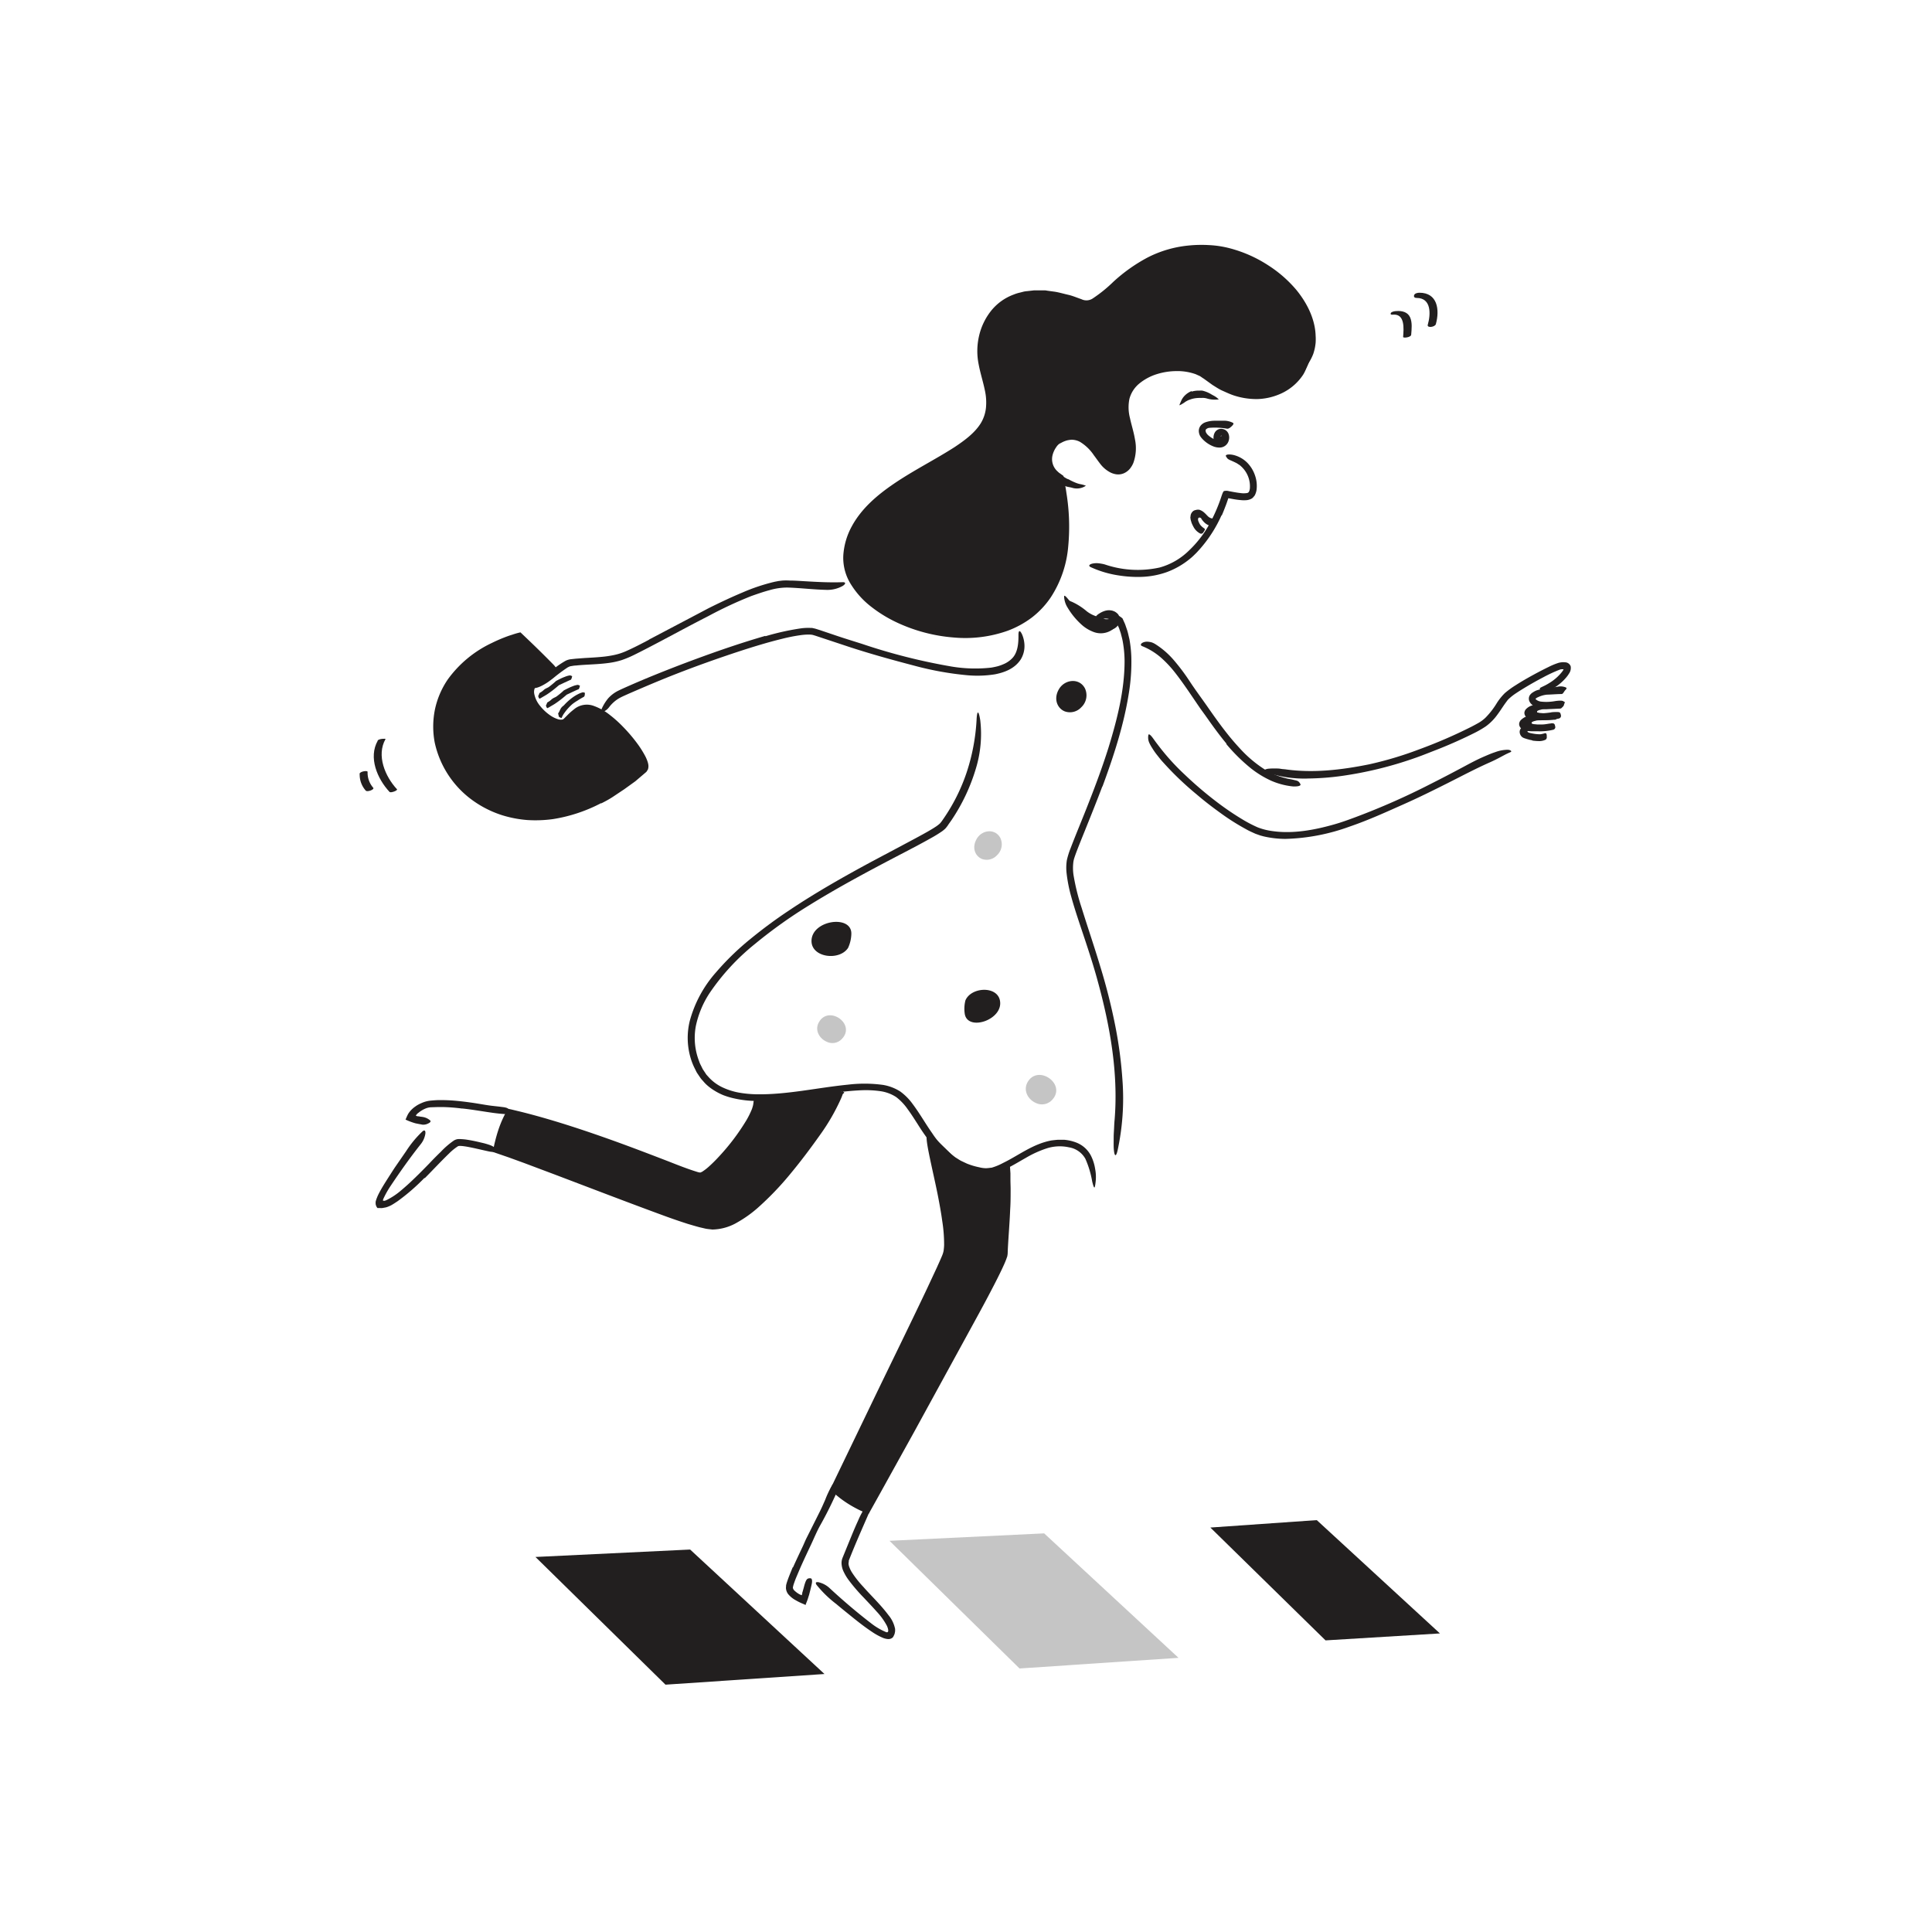 <svg id="Layer_1" data-name="Layer 1" xmlns="http://www.w3.org/2000/svg" width="520" height="520" viewBox="0 0 520 520"><defs><style>.cls-1,.cls-2{fill:#221f1f;}.cls-2{opacity:0.26;}</style></defs><title>Notioly v2</title><g id="_5.Crossroad" data-name="5.Crossroad"><path class="cls-1" d="M328.79,138.65a35.51,35.51,0,0,1-5.81,9.09c-.45.49-.88,1-1.37,1.45a15.59,15.59,0,0,1-1.48,1.33A21.53,21.53,0,0,1,314,154a22.6,22.6,0,0,1-6.84,1.27,32.69,32.69,0,0,1-6.11-.4,27.83,27.83,0,0,1-7.45-2.21c-.73-.34-.44-.74.36-.95a5.27,5.27,0,0,1,1.51-.12,8,8,0,0,1,.92.12,7.85,7.85,0,0,1,1,.22,27.45,27.45,0,0,0,14.72.82,18.07,18.07,0,0,0,7.87-4.54,29.61,29.61,0,0,0,6.11-8.23,43.13,43.13,0,0,0,2.5-5.9l.29-.86.21-.56c.09-.16.18-.32.28-.47a2.5,2.5,0,0,1,1.39,0l1.06.2c.67.12,1.33.24,2,.31a6,6,0,0,0,1.84,0,.72.72,0,0,0,.48-.32l.15-.35.1-.42a7.25,7.25,0,0,0-2.41-6.15,3.06,3.06,0,0,0-.58-.44c-.21-.12-.4-.28-.62-.39-1.63-.83-2.25-.88-2.59-1.47a3.44,3.44,0,0,1-.24-.39c-.08-.21.1-.36.51-.43a4.67,4.67,0,0,1,.8,0,5.8,5.8,0,0,1,1.08.21,7.88,7.88,0,0,1,3.31,1.94,9,9,0,0,1,2.09,3.34,8.56,8.56,0,0,1,.46,4.06,4.69,4.69,0,0,1-.36,1.19,1.61,1.61,0,0,1-.18.34l-.28.33a1.72,1.72,0,0,1-.68.54,3.35,3.35,0,0,1-1.36.34,7.36,7.36,0,0,1-1.05,0,20.78,20.78,0,0,1-2.47-.32l-1.16-.21c-.08,0,0,0-.05,0,.12-.4-.35,1.06-.67,1.9s-.72,1.88-1.13,2.81Z"/><path class="cls-1" d="M327,120.3A8.06,8.06,0,0,1,323.5,118a3.37,3.37,0,0,1-.27-.34,2.55,2.55,0,0,1-.27-.42,2.94,2.94,0,0,1-.27-.89,2.31,2.31,0,0,1,.45-1.77,2.9,2.9,0,0,1,1.3-.92,7.71,7.71,0,0,1,2.53-.42c.72,0,1.43,0,2.14,0a5.35,5.35,0,0,1,2.75.57c.3.21,0,.59-.38.94s-.8.7-1.23.63a18.56,18.56,0,0,0-4.74-.23,1.45,1.45,0,0,0-.93.44c-.12.16-.12.37,0,.76a2.69,2.69,0,0,0,.86,1,6.49,6.49,0,0,0,1.37.87,2.75,2.75,0,0,0,1.66.35.59.59,0,0,0,.35-.25,1.24,1.24,0,0,0,.18-.52.65.65,0,0,0-.08-.43.31.31,0,0,0-.28-.11l-.07.11a.91.91,0,0,0-.08.36c0,.12,0,.27.06.26l-.09,0s0,0-.08,0-.13.12-.1.08,0,0,0,0a.34.34,0,0,0,0-.2s0-.11,0-.16,0,0,0,0,0,0,0,0a.57.57,0,0,1,.11-.11c.37-.32.6-.44,1.07-.2a3.31,3.31,0,0,1,.33.15c.33.2.39.63,0,1.14a2.62,2.62,0,0,1-.55.56l-.19.13-.28.13a1.1,1.1,0,0,1-.32.1,1.85,1.85,0,0,1-.47,0,1.47,1.47,0,0,1-.92-.52,1.83,1.83,0,0,1-.38-.73,2.75,2.75,0,0,1,.4-2.13,2,2,0,0,1,1.41-.81,1.66,1.66,0,0,1,.39,0l.32.06a2,2,0,0,1,.68.31,2.1,2.1,0,0,1,.84,1.17,2.83,2.83,0,0,1,0,1.61,2.54,2.54,0,0,1-2.52,1.89,4.24,4.24,0,0,1-1.23-.18Z"/><path class="cls-1" d="M352.16,97.9c-2.49,6.39-14.07,13.49-27.34,3.06-6-4.72-20-2.25-22.11,5.91-1.32,5,2,9.67,1.68,14.73-.26,4.2-3.09,6.65-6.65,3.42-2.35-2.13-5.92-11.1-13.34-6.49-1.49.93-4.89,6.63.84,10.14,13,61.52-59.71,44.09-57.56,20.5,1.78-19.56,32.55-24.76,37.43-36.21,2.67-6.25-1.44-12-1.55-18.3-.16-9,7.11-21.48,27.79-13.43,5.79,2.25,12.47-16.42,34.89-14.52C340.37,67.9,358.21,82.38,352.16,97.9Z"/><path class="cls-1" d="M253,124.84A151.18,151.18,0,0,0,239.8,133c-4.1,3-7.84,6.61-9.76,11.16-.26.56-.42,1.15-.63,1.73s-.3,1.18-.44,1.78-.2,1.22-.25,1.82c0,.29,0,.58,0,.88l0,.88a13.35,13.35,0,0,0,2.76,6.59c3,3.95,7.43,6.76,12.07,8.76a40.39,40.39,0,0,0,21.74,2.86,26.43,26.43,0,0,0,9.08-3.18,21.48,21.48,0,0,0,7-6.52,25.83,25.83,0,0,0,3.72-8.9,39.8,39.8,0,0,0,.9-9.76,65.28,65.28,0,0,0-1-9.84l-.23-1.22-.12-.61a1.09,1.09,0,0,0-.06-.28l-.29-.2c-.18-.14-.38-.25-.55-.41a8.25,8.25,0,0,1-1-1,6.06,6.06,0,0,1-1.27-2.53,6.35,6.35,0,0,1,0-2.81,8.23,8.23,0,0,1,1-2.55,7.35,7.35,0,0,1,.85-1.12,3.3,3.3,0,0,1,.58-.51,4.79,4.79,0,0,1,.61-.34,7.22,7.22,0,0,1,5.32-.94,9,9,0,0,1,4.48,2.91c1.18,1.28,2.12,2.72,3.1,4a5.28,5.28,0,0,0,3.15,2.17,2.59,2.59,0,0,0,2.66-2,8.79,8.79,0,0,0,.47-4.07,27.3,27.3,0,0,0-.87-4.26,34.27,34.27,0,0,1-1-4.42,10.72,10.72,0,0,1,.3-4.67,10.12,10.12,0,0,1,2.42-4.06,14.61,14.61,0,0,1,3.81-2.64,19.4,19.4,0,0,1,11.51-1.59,12.57,12.57,0,0,1,5.52,2.31l2.26,1.6,2.4,1.36a18.71,18.71,0,0,0,10.57,1.92,16.47,16.47,0,0,0,5.11-1.66,14.08,14.08,0,0,0,4.18-3.37,10.87,10.87,0,0,0,.87-1.14c.25-.32.4-.61.54-.82.27-.44.45-.61.52-.55s0,1.31-1.08,3.08a14.15,14.15,0,0,1-6.62,5.37,16.28,16.28,0,0,1-5.77,1.2,19.53,19.53,0,0,1-6.55-1.07c-1-.36-1.88-.78-2.81-1.19s-1.78-1-2.63-1.52L324,101.92c-.35-.21-.68-.46-1-.67l-1.17-.53a14.61,14.61,0,0,0-5.21-.84,18.09,18.09,0,0,0-5.32.84,14,14,0,0,0-4.63,2.49,8,8,0,0,0-2.68,4.12,11.4,11.4,0,0,0,.14,5.18c.38,1.81,1,3.67,1.34,5.7a11.73,11.73,0,0,1-.43,6.39,6.34,6.34,0,0,1-.92,1.55,4.47,4.47,0,0,1-1.58,1.21,3.87,3.87,0,0,1-2,.31,5.09,5.09,0,0,1-1.79-.57,8.17,8.17,0,0,1-2.57-2.19c-.64-.82-1.18-1.61-1.75-2.36a12,12,0,0,0-3.78-3.64,5,5,0,0,0-2.26-.56,9.62,9.62,0,0,0-1.18.18,7.67,7.67,0,0,0-1.18.44l-.57.3a2.69,2.69,0,0,0-.47.27,3.74,3.74,0,0,0-.73.85,6.4,6.4,0,0,0-1,2.27,4.44,4.44,0,0,0,1.47,4.3,2.8,2.8,0,0,0,.49.41l.81.58c.24.09.23.33.27.54l.11.57.13.72c.19,1,.36,1.94.49,2.92a56.23,56.23,0,0,1,.49,14.28,29.65,29.65,0,0,1-4.69,13.78,23.32,23.32,0,0,1-5.07,5.42,25.6,25.6,0,0,1-6.5,3.57,34.1,34.1,0,0,1-14.48,1.84,44.15,44.15,0,0,1-15.41-4.06,35.85,35.85,0,0,1-6.84-4.19,22.82,22.82,0,0,1-5.46-6,13.32,13.32,0,0,1-2.09-7.92,18.81,18.81,0,0,1,2.3-7.79c2.61-4.8,6.82-8.36,11.16-11.33,5.38-3.68,11.2-6.56,16.55-10,2.62-1.76,5.26-3.68,6.91-6.26a10,10,0,0,0,1.47-4.26,15,15,0,0,0-.27-4.62c-.47-2.34-1.24-4.67-1.7-7.13a17.94,17.94,0,0,1,.09-7.51,16.92,16.92,0,0,1,3.22-6.81,13.94,13.94,0,0,1,6.1-4.42,10.52,10.52,0,0,1,1.81-.56l.92-.24a7.18,7.18,0,0,1,.93-.13l1.87-.21,1.88,0h.94c.31,0,.61.08.92.12l1.85.25c1.22.2,2.41.56,3.61.83s2.34.78,3.51,1.17a3.06,3.06,0,0,0,3-.15,37.65,37.65,0,0,0,5.56-4.48,44.18,44.18,0,0,1,9.26-6.58,30.58,30.58,0,0,1,10.88-3.21,34.63,34.63,0,0,1,5.67-.13,27,27,0,0,1,5.64.87,35.32,35.32,0,0,1,10.36,4.62,33.47,33.47,0,0,1,7.52,6.6c4,4.92,5.07,9.32,5.16,12.24a14.32,14.32,0,0,1,0,2,14.82,14.82,0,0,1-.25,1.59c-.12.47-.22.88-.35,1.26s-.28.7-.42,1a10.72,10.72,0,0,1-.87,1.55c-.18.24-.23.12-.17-.32s.25-1.19.42-2.26a18.06,18.06,0,0,0-1.05-9.58c-2.4-6-7.47-10.69-13.22-13.87a29.87,29.87,0,0,0-19.21-3.62A31.42,31.42,0,0,0,314,69.15a30.06,30.06,0,0,0-4.62,1.93A41.39,41.39,0,0,0,301.13,77c-1.31,1.14-2.58,2.34-4,3.5a15.11,15.11,0,0,1-2.41,1.62,6.2,6.2,0,0,1-1.59.54,4,4,0,0,1-1.88-.09c-.35-.1-.52-.17-.73-.23l-.6-.21-1.22-.42a19,19,0,0,0-2.44-.73c-.83-.19-1.65-.42-2.48-.58l-2.5-.33a19.11,19.11,0,0,0-7.25.71,12.91,12.91,0,0,0-5.82,4,14.84,14.84,0,0,0-3,6.49,16.49,16.49,0,0,0,.18,7.29c.53,2.47,1.4,5,1.76,7.78a13,13,0,0,1-1.47,8.41,21.27,21.27,0,0,1-5.87,5.9c-2.19,1.59-4.47,3-6.74,4.29Z"/><path class="cls-1" d="M285.72,127.93a13.83,13.83,0,0,0,1.42.9c.18.11.4.13.58.24a14.83,14.83,0,0,0,2.17,1,6.48,6.48,0,0,0,1.05.27,10.55,10.55,0,0,1,1.37.4c.15,0,.13,0,0,0s-.36.22-.63.33a4.34,4.34,0,0,1-3,.25c-.58-.19-1.23-.22-1.83-.44a7.93,7.93,0,0,1-1.85-1,8.24,8.24,0,0,1-1-.86,8,8,0,0,1-1.16-1.58,3.56,3.56,0,0,1-.56-1.35,1.77,1.77,0,0,1,0-.32,4.1,4.1,0,0,1,0-.62s0-.05,0-.06a1.34,1.34,0,0,0,.25.34,2.22,2.22,0,0,0,.44.48,3.81,3.81,0,0,0,.5.4,4.29,4.29,0,0,0,.48.36c.17.1.3.23.46.32.45.31.89.59,1.35.87Z"/><path class="cls-1" d="M320.7,105.41a6.43,6.43,0,0,1,2.13-.27,3.94,3.94,0,0,1,.77,0,8.08,8.08,0,0,1,2.44,1c.32.19.65.35.95.53a5,5,0,0,1,1.08.88c.1.1.1.06,0,0s-.39,0-.67,0a7,7,0,0,1-2.6-.31,4.18,4.18,0,0,0-1.45-.13,8.61,8.61,0,0,0-1.6.07,7.26,7.26,0,0,0-1,.21c-.26.08-.51.18-.77.27s-.49.24-.73.36a4.8,4.8,0,0,0-.52.36l-.55.34-.25.15a3.79,3.79,0,0,1-.54.22l0,0a1.07,1.07,0,0,0,.16-.37c.18-.38.34-.82.56-1.23a4.76,4.76,0,0,1,.85-1.1,5.37,5.37,0,0,1,1.79-1.14Z"/><path class="cls-1" d="M296.69,211.67c-1.51,4-3.12,8-4.73,12-.81,2-1.62,4-2.35,5.94-.18.5-.36,1-.51,1.48a6.65,6.65,0,0,0-.25,1.37,13,13,0,0,0,.08,3,58.8,58.8,0,0,0,2.21,8.93c1.62,5.23,3.42,10.46,5,15.75a158.46,158.46,0,0,1,4.06,16.09,114.72,114.72,0,0,1,1.92,14.62,66.26,66.26,0,0,1-1.32,18.79c-.44,1.91-.85,1.53-1-.17-.09-.85-.05-2-.05-3.42,0-.7.06-1.46.1-2.26s.07-1.65.16-2.53c1-12.5-1.22-25.07-4.6-37.35-1-3.69-2.2-7.4-3.44-11.14s-2.55-7.48-3.61-11.3a39.54,39.54,0,0,1-1.29-6.48,13.25,13.25,0,0,1,.07-3.44,20.64,20.64,0,0,1,1-3.22c1.55-4.06,3.23-8,4.8-12.05,1.94-4.93,3.79-9.9,5.38-14.95,2.35-7.63,4.37-15.53,4.36-23.44a30.3,30.3,0,0,0-.46-5.05c-.13-.83-.37-1.62-.57-2.43l-.4-1.17a1.66,1.66,0,0,0-.15-.37l-.13-.28-.1-.21-.05-.1s0-.1-.07,0l-.31.38-.15.17-.1.09L300,169a6.19,6.19,0,0,1-.92.67,5.43,5.43,0,0,1-4.53.5,10.14,10.14,0,0,1-3.71-2.29,19.48,19.48,0,0,1-3.47-4.3,6.14,6.14,0,0,1-.89-2.3,4,4,0,0,1-.07-.79c.11-.64,1.31,1.07,3.57,3.86a20.24,20.24,0,0,0,2.53,2.54,7.49,7.49,0,0,0,2.92,1.58,3.51,3.51,0,0,0,2.83-.5,6.57,6.57,0,0,0,.63-.48l.23-.22c.1-.09.21-.22.32-.33s.42-.51.64-.73a1.19,1.19,0,0,1,1.1-.43,5,5,0,0,1,.95.68l.45,1a7.74,7.74,0,0,1,.4,1l.4,1.17c.25.78.4,1.59.6,2.38a33.13,33.13,0,0,1,.52,4.85,51.86,51.86,0,0,1-.66,9.65c-1.36,8.68-4.1,17-7.1,25.16Z"/><path class="cls-1" d="M212.46,295.84a62.2,62.2,0,0,1-10.14.45,28.21,28.21,0,0,1-5.14-.75,20.77,20.77,0,0,1-2.51-.78,16.18,16.18,0,0,1-2.38-1.22,13.53,13.53,0,0,1-2.16-1.62,10.65,10.65,0,0,1-.93-1,6.62,6.62,0,0,1-.85-1.05l-.75-1.11c-.23-.39-.4-.79-.61-1.19a17.09,17.09,0,0,1-1-2.45,19.14,19.14,0,0,1-.33-10.37,32.52,32.52,0,0,1,7.08-13.07,71.53,71.53,0,0,1,9.29-9A128.56,128.56,0,0,1,212.44,245c7.13-4.78,14.59-9,22.13-13.07l10.06-5.35c1.67-.89,3.34-1.78,5-2.72.81-.47,1.62-.94,2.37-1.45a9.11,9.11,0,0,0,1-.79,8.48,8.48,0,0,0,.76-1,49.67,49.67,0,0,0,6.42-12.74,54.25,54.25,0,0,0,2.66-14c.13-3,.6-2.6,1,0a31.94,31.94,0,0,1-1.19,13,50.6,50.6,0,0,1-6.44,13.69c-.34.53-.72,1-1.08,1.56a7.37,7.37,0,0,1-.71.9,8.7,8.7,0,0,1-.86.71,36.17,36.17,0,0,1-3.28,2c-2.18,1.23-4.37,2.37-6.56,3.52-8.77,4.57-17.51,9.18-25.93,14.4a129,129,0,0,0-14.66,10.46A60.47,60.47,0,0,0,191,267.27a25.76,25.76,0,0,0-3.72,8.92,17.34,17.34,0,0,0,.88,9.43,6.28,6.28,0,0,0,.47,1.1l.53,1.07.67,1c.11.17.21.34.33.49l.4.44a11.87,11.87,0,0,0,3.72,2.86,17.92,17.92,0,0,0,4.56,1.49,30.55,30.55,0,0,0,4.88.46c8.14.12,16.24-1.77,24.48-2.59a36.94,36.94,0,0,1,9.51.07,12.46,12.46,0,0,1,4.57,1.75,14.88,14.88,0,0,1,3.41,3.45c1.91,2.55,3.43,5.28,5.21,7.79a24.13,24.13,0,0,0,6.28,6.53c.5.3,1,.65,1.49.91l1.57.74a18.71,18.71,0,0,0,3.34,1,7.39,7.39,0,0,0,3.3.11A15.61,15.61,0,0,0,270,313c4.14-2,8.05-5.16,13.07-6.06.56-.06,1.11-.13,1.66-.17l1.67,0a11.87,11.87,0,0,1,3.28.75,7.45,7.45,0,0,1,4,3.64,12,12,0,0,1,1.07,3.4,11.5,11.5,0,0,1,.11,3.78,7.91,7.91,0,0,1-.2,1.15c-.15.4-.39-.19-.71-1.58a25.75,25.75,0,0,0-1.81-6,6.18,6.18,0,0,0-4.44-3.11,11.5,11.5,0,0,0-5.9.26,28.4,28.4,0,0,0-5.73,2.6c-1.89,1.06-3.78,2.25-5.91,3.22-.51.26-1.1.45-1.66.67a11.93,11.93,0,0,1-1.81.43l-1,.12-1,0a4.85,4.85,0,0,1-.92-.13l-.87-.18a22,22,0,0,1-3.43-1,21.42,21.42,0,0,1-3.17-1.69,23.19,23.19,0,0,1-5.24-4.78,58.22,58.22,0,0,1-4-5.65c-.91-1.41-1.78-2.81-2.74-4.1a14.33,14.33,0,0,0-3.15-3.32,10.52,10.52,0,0,0-4.15-1.55,28,28,0,0,0-4.78-.27c-6.54.22-13.15,1.62-19.87,2.38Z"/><path class="cls-1" d="M206,171.25a68.25,68.25,0,0,1,9.6-2.13,14.82,14.82,0,0,1,2.61-.11c.23,0,.45,0,.7.08a6,6,0,0,1,.7.17l1.18.37,4.59,1.55c2.23.75,4.47,1.43,6.7,2.14A159.3,159.3,0,0,0,256,179.38a38.69,38.69,0,0,0,10.78.31c.56-.09,1.11-.21,1.65-.34a10.89,10.89,0,0,0,1.55-.54,7,7,0,0,0,2.6-1.79c1.35-1.54,1.56-3.86,1.54-6.11,0-1.42.45-1.31,1-.09a8.1,8.1,0,0,1,.61,2.67,6.87,6.87,0,0,1-1,4c-1.66,2.54-4.45,3.51-6.93,4a30.23,30.23,0,0,1-7.46.25,84.42,84.42,0,0,1-14.36-2.6c-5.61-1.47-11.42-3.07-17.05-4.9l-9.23-3.06c-.37-.12-.79-.25-1.09-.32a7.07,7.07,0,0,0-1.06-.07,16.77,16.77,0,0,0-2.32.2,45.44,45.44,0,0,0-4.7.94c-3.85.94-7.67,2.11-11.45,3.34-5.73,1.88-11.46,3.92-17,6.08-4.34,1.69-8.55,3.49-12.77,5.32-.92.42-1.85.8-2.66,1.26a9.3,9.3,0,0,0-2.71,2.41,3.89,3.89,0,0,1-1.45,1.18,3.53,3.53,0,0,1-.59.23c-.27,0-.22-.32.06-1a12.36,12.36,0,0,1,1.73-2.79,9,9,0,0,1,2.75-2.07c1-.49,1.94-.9,2.92-1.33,1.94-.86,3.91-1.69,5.9-2.51,4-1.63,8.06-3.21,12.16-4.72,6.11-2.25,12.29-4.37,18.58-6.19Z"/><path class="cls-1" d="M174.73,172.12l12.39-6.52c1.52-.79,3-1.61,4.54-2.37,2.71-1.33,5.44-2.61,8.23-3.78a51.26,51.26,0,0,1,8.67-2.88l1-.19,1-.12a16.22,16.22,0,0,1,2.08,0c1.35,0,2.69.11,4,.18,3.39.2,6.77.38,10.06.26,1-.06,1,.43.12,1a8.39,8.39,0,0,1-4.56,1.06c-3.55-.09-7-.53-10.37-.62a17,17,0,0,0-4.79.71c-1.62.43-3.25,1-4.87,1.57a109.71,109.71,0,0,0-11.52,5.37c-4.18,2.13-8.31,4.36-12.47,6.57-2.56,1.35-5.12,2.71-7.76,4a27.63,27.63,0,0,1-3.1,1.29,20.4,20.4,0,0,1-3.3.75c-2.22.32-4.42.4-6.59.53-.84.05-1.67.11-2.5.2-.41,0-.82.09-1.22.15a2.89,2.89,0,0,0-.48.11l-.48.23a44.39,44.39,0,0,0-3.93,2.93c-.6.45-1.17.91-1.83,1.32-2.42,1.54-3.66,1.53-4.3,1.11a1.57,1.57,0,0,1-.41-.31c-.22-.43.76-.55,2.36-1.49a28.18,28.18,0,0,0,3.55-2.51,24.9,24.9,0,0,1,4-2.83,4.5,4.5,0,0,1,1.48-.42l1.21-.13,2.38-.18c1.58-.09,3.14-.17,4.67-.32a27.82,27.82,0,0,0,3.33-.5,16,16,0,0,0,3.11-1c2.09-.92,4.17-2,6.24-3.1Z"/><path class="cls-1" d="M154,182c-.16.72-.29,1-.49,1-.64.29-1.31.59-2,.92l-.55.26-.28.13-.2.09h0l-.07.05-.14.12-.28.23a27.67,27.67,0,0,1-2.79,2.12c-.3.19-.6.36-.91.54s-.59.36-.9.52c-.06,0-.1.08-.17.07s-.33-.37-.34-.67c0-.07,0-.17,0-.18.22-.11.2-.63.42-.73a5.19,5.19,0,0,0,1.12-.82,2.85,2.85,0,0,1,.46-.31c.22-.12.45-.21.66-.33s.37-.25.74-.54l.61-.5.36-.31.42-.38.64-.34.59-.29a11.13,11.13,0,0,1,1.16-.49,4.82,4.82,0,0,1,1.4-.38A3.2,3.2,0,0,1,154,182Z"/><path class="cls-1" d="M156.09,184.55c-.16.73-.29,1-.49,1-.64.28-1.31.59-2,.92l-.55.26-.28.13a1.42,1.42,0,0,1-.2.08h0l-.06.06-.15.12-.27.23a27.8,27.8,0,0,1-2.8,2.12c-.3.19-.6.36-.91.54s-.58.36-.9.52c-.06,0-.1.08-.17.07s-.33-.37-.34-.67c0-.07,0-.18,0-.19.22-.11.2-.62.42-.72a4.93,4.93,0,0,0,1.12-.83,5.46,5.46,0,0,1,.47-.31c.21-.11.44-.2.65-.32s.37-.26.74-.54l.62-.51.35-.3.42-.39.64-.33.59-.29c.39-.19.79-.36,1.16-.5a5,5,0,0,1,1.4-.37A4.28,4.28,0,0,1,156.09,184.55Z"/><path class="cls-1" d="M157.42,186.46c0,.73-.11,1-.28,1.09-.58.33-1.14.63-1.67,1a12.81,12.81,0,0,0-1.38.93,13,13,0,0,0-2,2.16c-.17.24-.35.47-.5.72s-.26.49-.39.75c0,0,0,.1-.07.12s-.48-.11-.67-.33c-.05,0-.13-.13-.11-.15.1-.2-.22-.61-.08-.81.27-.36.41-.81.65-1.21a2.41,2.41,0,0,1,.33-.44c.16-.17.37-.31.54-.47a15.59,15.59,0,0,1,2.46-2.19,10.58,10.58,0,0,1,1.76-1,5,5,0,0,1,.9-.3C157.08,186.36,157.22,186.41,157.42,186.46Z"/><path class="cls-1" d="M149.44,180.26,139.88,171s-21.53,4.78-22.47,23.42,25,39.31,55.63,12.47c1.87-1.63-9.48-16.37-15.47-16-2.6.17-4.64,3.54-5.74,3.88-3.67,1.12-11.39-6.53-8.47-10.57Z"/><path class="cls-1" d="M161.78,216.17a41.92,41.92,0,0,1-13,4.3,34.57,34.57,0,0,1-6.9.24,30.79,30.79,0,0,1-6.78-1.31,28.26,28.26,0,0,1-8.88-4.73A25.94,25.94,0,0,1,117,199.83a23.16,23.16,0,0,1,.06-8.86,22.66,22.66,0,0,1,3.47-8.11,30.79,30.79,0,0,1,11.9-9.83,41.47,41.47,0,0,1,4.56-1.92l1.19-.39c.4-.12.71-.23,1.43-.41l.47-.11.35.33.62.59.88.84q3.53,3.36,6.94,6.83c2.82,2.9-2.12.64-7.51-4.54l-1.79-1.72c-.11-.1-.08-.08-.08-.08h0l-.85.25a37.84,37.84,0,0,0-4.48,1.7,33.25,33.25,0,0,0-8.08,5.07,22.61,22.61,0,0,0-5.75,7.43,22.05,22.05,0,0,0-1.5,4.48,23.68,23.68,0,0,0-.48,4.74,21.43,21.43,0,0,0,3.48,11,26.2,26.2,0,0,0,3.76,4.58,28.35,28.35,0,0,0,4.74,3.58,26.53,26.53,0,0,0,12.41,3.65,33.09,33.09,0,0,0,12.92-2.09,52.51,52.51,0,0,0,14.17-8.08l2.6-2.14c.22-.15.21-.39.13-.69a6.51,6.51,0,0,0-.43-1.15,18.53,18.53,0,0,0-1.3-2.28,38.82,38.82,0,0,0-3.25-4.22,37.06,37.06,0,0,0-3.79-3.73,15.3,15.3,0,0,0-4.38-2.72,4.3,4.3,0,0,0-2.09-.27,4.35,4.35,0,0,0-1.89.93,17.79,17.79,0,0,0-1.7,1.58c-.28.28-.56.58-.9.87a2.73,2.73,0,0,1-.64.42,2.25,2.25,0,0,1-.77.2,5.32,5.32,0,0,1-2.66-.47,10.75,10.75,0,0,1-2.21-1.29,13.73,13.73,0,0,1-3.44-3.68,6.89,6.89,0,0,1-1.21-4.52,4.13,4.13,0,0,1,.34-1.13,2.53,2.53,0,0,1,.29-.52l.19-.31.29-.19,1.31-.84c.77-.49,1.4-.87,1.93-1.17a7.66,7.66,0,0,1,2.35-.95,5.89,5.89,0,0,1,.81-.12c.63,0-1,1.49-4.14,3.7l-.88.61-.34.24s0,0,0,.06v0l-.05.09a2.72,2.72,0,0,0-.23,1.54,7.28,7.28,0,0,0,1.59,3.38,12.62,12.62,0,0,0,2.95,2.7,7.8,7.8,0,0,0,1.72.84,2.6,2.6,0,0,0,1.44.12,1.88,1.88,0,0,0,.45-.36l.76-.76a16,16,0,0,1,1.81-1.61,5.36,5.36,0,0,1,5.36-.91,14.93,14.93,0,0,1,4.29,2.42,31.92,31.92,0,0,1,3.51,3.15,42.43,42.43,0,0,1,4.21,5,28.08,28.08,0,0,1,1.77,2.86,10.1,10.1,0,0,1,.71,1.69,4.58,4.58,0,0,1,.13.53,2.93,2.93,0,0,1,.05.78,2.41,2.41,0,0,1-.17.75l-.23.31c0,.14-.15.21-.22.31L171,210.28,168,212.44c-1,.66-2,1.34-3,2s-2.08,1.25-3.17,1.79Z"/><path class="cls-1" d="M330.14,200.2c-1.95-2.35-3.73-4.8-5.46-7.27-.63-.9-1.3-1.77-1.92-2.68-2.18-3.18-4.28-6.41-6.65-9.41a30,30,0,0,0-3.44-3.67,17.68,17.68,0,0,0-5.25-3.26c-.57-.24-.43-.69.26-1a2.77,2.77,0,0,1,1.41-.18,5.43,5.43,0,0,1,.9.17,5.11,5.11,0,0,1,.89.42,22,22,0,0,1,5.29,4.64,53.47,53.47,0,0,1,4.07,5.47c1.49,2.27,3.17,4.51,4.74,6.76,1.72,2.47,3.46,4.93,5.33,7.28,1.14,1.45,2.35,2.84,3.6,4.18a32.9,32.9,0,0,0,6.34,5.35,19.35,19.35,0,0,0,5.75,2.44,10.14,10.14,0,0,0,1.33.28c.41.08.76.16,1,.23a5.34,5.34,0,0,1,.71.17,1.37,1.37,0,0,1,.76.59,3,3,0,0,1,.22.37c.15.41-.6.64-2,.59a19.51,19.51,0,0,1-6-1.59,26.61,26.61,0,0,1-5.38-3.32,47.67,47.67,0,0,1-6.62-6.55Z"/><path class="cls-1" d="M399.94,195.48a28,28,0,0,1-3.51,2c-1.16.58-2.33,1.13-3.51,1.67-2.36,1.08-4.74,2.08-7.15,3-1.76.69-3.51,1.39-5.3,2a102.3,102.3,0,0,1-19.37,4.7,71,71,0,0,1-8.85.68A31.1,31.1,0,0,1,341,207.91c-1.12-.42-.78-.82.29-1a16,16,0,0,1,2.09-.07c.42,0,.86,0,1.34.09s1,.09,1.48.17c7.31,1,14.87.13,22.31-1.38a96.67,96.67,0,0,0,13.38-4A132.09,132.09,0,0,0,396,195.62c.7-.36,1.4-.74,2.06-1.12a9.71,9.71,0,0,0,1.78-1.35,21.29,21.29,0,0,0,2.86-3.64,15.25,15.25,0,0,1,2.32-2.95,23.56,23.56,0,0,1,3-2.18c2.06-1.32,4.18-2.49,6.31-3.62.83-.43,1.66-.85,2.5-1.26a17.82,17.82,0,0,1,2.68-1.1,5.31,5.31,0,0,1,.76-.14,4.34,4.34,0,0,1,.95,0,1.63,1.63,0,0,1,1.53,1.08,2.64,2.64,0,0,1-.43,1.93,8.15,8.15,0,0,1-.92,1.24,13,13,0,0,1-1.87,1.76,8.78,8.78,0,0,1-3,1.59,2.09,2.09,0,0,1-1.61-.09,1.53,1.53,0,0,1-.46-.31c-.24-.42.82-.53,2.56-1.64a12.72,12.72,0,0,0,3.41-3c.11-.14.2-.29.3-.43a.71.71,0,0,0,.06-.14.1.1,0,0,0,0-.12c-.06,0-.05,0-.15,0h-.12l-.26,0a2.66,2.66,0,0,0-.44.1,40.1,40.1,0,0,0-4.48,2.08c-1.51.79-3,1.62-4.47,2.5-1.09.65-2.17,1.32-3.17,2a13.68,13.68,0,0,0-1.4,1.11,4.58,4.58,0,0,0-.54.54l-.54.73c-.73,1-1.42,2.13-2.24,3.22a13.87,13.87,0,0,1-2.95,3Z"/><path class="cls-1" d="M413.37,190.3a3.24,3.24,0,0,1-.89-.52,3.3,3.3,0,0,1-.4-.37l-.19-.22-.19-.32a1.77,1.77,0,0,1,0-1.66,2.5,2.5,0,0,1,.83-.83,5.33,5.33,0,0,1,1.1-.58,17,17,0,0,1,3.82-.72c.56-.06,1.11-.15,1.67-.22a3.65,3.65,0,0,1,2.36.18c.41.28-.11.56-.37.94s-.49.83-.82.82c-1.2,0-2.59.13-3.95.17a7,7,0,0,0-2.31.65,2.52,2.52,0,0,0-.74.45.28.28,0,0,0-.13,0s0,0,0,0c.16,0,.09,0,.12,0a.93.93,0,0,0,.28.31,2.67,2.67,0,0,0,1.34.47,12.5,12.5,0,0,0,2.59,0c.69-.06,1.39-.23,2.14-.26a4.13,4.13,0,0,1,.5,0c.63,0,.82.26.8.76,0,.12,0,.23,0,.35a.8.8,0,0,1-.71.67c-1.08.14-2.21.3-3.55.39a8.13,8.13,0,0,1-3.35-.34Z"/><path class="cls-1" d="M411,193.2l-.24-.2a2.66,2.66,0,0,1-.3-.43,1.63,1.63,0,0,1-.17-.75,1.71,1.71,0,0,1,.64-1.15A3.37,3.37,0,0,1,412,190a13.45,13.45,0,0,1,3-.75c.66-.08,1.3-.14,1.95-.19s1.14-.13,1.71-.21a4.45,4.45,0,0,1,2.34,0c.37.17,0,.58-.2,1s-.51.86-.88.87c-1.31.05-2.75.15-4.18.16a4.32,4.32,0,0,0-.76.06l-.44.12a2.37,2.37,0,0,0-.64.23c-.26.12-.25.46-.07.49l.09,0a3.94,3.94,0,0,0,.63.12l.74.06h1.29c.71,0,1.41-.16,2.12-.25l.46-.06c.59,0,.77.09.9.59a3.38,3.38,0,0,1,.08.34.74.74,0,0,1-.6.82,16,16,0,0,1-3.93.41h-1.22c-.47,0-1,0-1.42-.07a3.65,3.65,0,0,1-2-.54Z"/><path class="cls-1" d="M409.55,196.16l-.2-.17a2.79,2.79,0,0,1-.31-.44,1.59,1.59,0,0,1-.16-.77,1.71,1.71,0,0,1,.66-1.15,3.94,3.94,0,0,1,1.1-.71,10.89,10.89,0,0,1,1.46-.46c.53-.12,1-.22,1.48-.28.65-.08,1.29-.14,1.93-.19s1.14-.12,1.71-.2a4.41,4.41,0,0,1,2.33.05c.36.17,0,.57-.2,1s-.51.87-.87.88c-1.31,0-2.74.15-4.17.15a5.83,5.83,0,0,0-.77.06l-.44.12a2.37,2.37,0,0,0-.64.23c-.26.1-.28.45-.1.49l.1.05a3,3,0,0,0,.61.11c.22,0,.44.05.72.06l.59,0h.68c.71,0,1.41-.16,2.11-.25.16,0,.31-.06.47-.07.58,0,.76.1.89.59,0,.12.06.23.08.35a.73.73,0,0,1-.6.81,14.89,14.89,0,0,1-3.91.41h-1.27c-.47,0-1,0-1.42-.07a3.35,3.35,0,0,1-1.92-.56Z"/><path class="cls-1" d="M412.48,199.28l-.79-.17-.4-.11a4.76,4.76,0,0,1-.59-.18,3.49,3.49,0,0,1-.85-.33,1.81,1.81,0,0,1-.78-1.11,1.52,1.52,0,0,1,.24-1.28,4.4,4.4,0,0,1,1.54-1.29,1,1,0,0,1,.59-.11c.27.05.5,1.86.23,2-.09,0,0,0-.05,0h0l-.05,0a.57.57,0,0,0-.39.09c-.19.18.07.25.17.31a.6.6,0,0,0,.28.13,5.17,5.17,0,0,0,.68.16c.29.06.59.11.88.15a10.66,10.66,0,0,0,1.38.09,6.7,6.7,0,0,0,1.06-.23,2,2,0,0,1,.23-.06c.29,0,.39.09.45.59l0,.34a.82.82,0,0,1-.31.82,4,4,0,0,1-2,.37c-.51,0-1-.07-1.56-.12Z"/><path class="cls-1" d="M342.42,223.68c5.44.79,11.14-.22,16.57-1.76,2-.56,3.95-1.27,5.9-2A190.46,190.46,0,0,0,385.06,211c2.93-1.47,5.84-3,8.73-4.54,1.86-1,3.72-2,5.65-2.83,1-.43,1.95-.85,3-1.19a9.87,9.87,0,0,1,3.29-.64c.79,0,1.13.37,1,.51s-.5.26-1,.5c-1,.46-2.62,1.45-4.78,2.4-3.82,1.69-7.59,3.7-11.41,5.62s-7.68,3.83-11.64,5.59c-4.72,2.1-9.63,4.35-14.66,6.06A54.32,54.32,0,0,1,346,225.79a26.42,26.42,0,0,1-5.45-.58c-.45-.09-.89-.22-1.34-.34l-1.32-.47c-.83-.38-1.68-.74-2.46-1.19a61.5,61.5,0,0,1-6.91-4.37c-2.21-1.59-4.36-3.24-6.41-5a82.53,82.53,0,0,1-9-8.6c-.64-.67-1.18-1.4-1.76-2.12a17.78,17.78,0,0,1-1.25-1.81,9.69,9.69,0,0,1-.73-1.3,3.46,3.46,0,0,1-.34-1.68,2.3,2.3,0,0,1,.08-.57c.1-.23.38-.07.79.39s.91,1.25,1.66,2.21a61.68,61.68,0,0,0,7.4,8.21A100.8,100.8,0,0,0,327.7,216a75.59,75.59,0,0,0,7.08,4.77,36.37,36.37,0,0,0,3.72,1.91,17.08,17.08,0,0,0,3.92,1Z"/><path class="cls-1" d="M227.19,293.92c-5.46,7.67-23,35.91-35.26,35.91-6.61,0-40.6-14.42-58.41-20.31a33.17,33.17,0,0,1,3.58-10.25c23.11,5.17,49.83,17.3,51.48,16.9,2.95-.72,14.93-14.72,14.93-19.51C203.51,296.66,210.56,296,227.19,293.92Z"/><path class="cls-1" d="M150.93,304.2q-4.12-1.29-8.3-2.42c-1.39-.38-2.78-.73-4.18-1.07l-.71-.17-.08,0,0,.07-.07.13-.23.46c-.16.31-.31.62-.45.94a31.34,31.34,0,0,0-1.43,3.94c-.2.68-.38,1.36-.54,2.05l-.15.62,0,.11s.06,0,.08.05l1.56.54,2.06.73,4.09,1.49c4,1.47,7.94,2.94,11.88,4.45,7,2.69,13.88,5.41,20.85,8,3.49,1.28,7,2.54,10.51,3.64l2.66.77,1.32.3A8,8,0,0,0,191,329a9.23,9.23,0,0,0,5.07-.89,30.11,30.11,0,0,0,7.88-5.57,79.4,79.4,0,0,0,6.68-7.17c5.37-6.44,10-13.48,14.92-20.34,1.56-2.13,1.74-1.55.86.54a55.26,55.26,0,0,1-5.58,9.73c-2.5,3.53-5.09,7-7.86,10.35a81,81,0,0,1-9.06,9.48,32.42,32.42,0,0,1-5.46,3.88,13.7,13.7,0,0,1-6.73,1.92c-.6-.08-1.23-.12-1.79-.23l-1.64-.38c-1.08-.28-2.12-.6-3.18-.91q-3.12-1-6.18-2.12c-9.77-3.58-19.85-7.46-29.76-11.22L141,313l-4.1-1.49-2.06-.71-1.36-.47-.83-.29c-.11,0,0-.12,0-.18l.05-.21.09-.44.32-1.45.27-1.08c.19-.72.39-1.44.62-2.15a29.61,29.61,0,0,1,1.67-4.16l.25-.5.39-.71.43-.74.83.18,2.37.57c1.43.35,2.84.72,4.26,1.11,6.95,1.91,13.78,4.19,20.55,6.61,5.13,1.84,10.22,3.79,15.3,5.75,2.53,1,5.08,2,7.61,2.78a3.42,3.42,0,0,0,.79.17c.1,0,.19-.07.31-.11a1.51,1.51,0,0,0,.37-.2,14,14,0,0,0,1.54-1.18,39.59,39.59,0,0,0,2.84-2.81,59,59,0,0,0,7.43-9.85,22.46,22.46,0,0,0,1.34-2.69,4.23,4.23,0,0,0,.24-.68,5.88,5.88,0,0,0,.2-.74l.15-1.13c-.05-.26.23-.21.41-.25l.6-.08,6.37-.8,5.41-.69c6.77-.82,8.94-.94,10.46-.62a9,9,0,0,1,1,.23c.7.31-2,.94-7,1.63l-11.18,1.5-2.83.36-1.42.18h-.15v.2a.38.38,0,0,1,0,.11l-.24.78a12,12,0,0,1-.59,1.46c-.2.48-.45.91-.69,1.36s-.48.88-.74,1.3a51.87,51.87,0,0,1-3.39,4.89c-1.2,1.57-2.48,3.09-3.82,4.56a31.71,31.71,0,0,1-4.49,4.19c-.24.16-.45.31-.73.47l-.52.23a1.4,1.4,0,0,1-.65.17,2.47,2.47,0,0,1-.72,0,3.24,3.24,0,0,1-.44-.1c-.28-.07-.53-.14-.77-.22-1-.31-1.91-.65-2.84-1-10.94-4.14-21.8-8.4-32.93-11.83Z"/><path class="cls-1" d="M124.37,298.37a47.55,47.55,0,0,0-4.91-.4c-.6,0-1.2,0-1.79,0l-1.57.05a4.3,4.3,0,0,0-1.34.25,7.12,7.12,0,0,0-1.3.64,6.26,6.26,0,0,0-.62.43l-.27.21-.15.11c-.11.1-.21.21-.31.32l-.12.18c0,.06-.11.16,0,.17a3.18,3.18,0,0,0,.51.13c.15,0,.26,0,.44.05s.61.07.94.14a4,4,0,0,1,1.87.89c.33.29,0,.63-.54.86a2.75,2.75,0,0,1-1.61.29c-.2-.05-.42-.09-.67-.13l-.37-.07-.74-.15a17.14,17.14,0,0,1-2.67-1c.26-.57.45-1.08.75-1.6a6.61,6.61,0,0,1,1.33-1.5,2.52,2.52,0,0,1,.3-.24l.25-.18a5.65,5.65,0,0,1,.51-.34,8.11,8.11,0,0,1,1.1-.56,7.79,7.79,0,0,1,2.53-.69c.79-.07,1.58-.14,2.37-.14a46.19,46.19,0,0,1,5.14.26c1,.1,2.09.23,3.13.38,1.57.21,3.14.5,4.69.74,1.21.19,2.41.28,3.61.44l.79.1c1,.18,1.26.37,1.36.9a2.38,2.38,0,0,1,.06.37c0,.39-.45.62-1.18.57-2.15-.12-4.35-.49-6.57-.83-1.65-.25-3.3-.51-4.95-.67Z"/><path class="cls-1" d="M114.28,317a54.85,54.85,0,0,1-7.28,6.32c-.5.33-1,.67-1.57,1a7.73,7.73,0,0,1-.87.41,5.24,5.24,0,0,1-.7.24l-.7.13a2.63,2.63,0,0,1-.78.05l-.78,0a3.33,3.33,0,0,1-.24-.34c-.08-.15-.12-.28-.18-.41a1.93,1.93,0,0,1-.08-.43l0-.49a6.93,6.93,0,0,1,.34-1.07c.07-.18.14-.36.22-.54l.17-.36c.43-.86.9-1.68,1.39-2.49,1-1.61,2-3.17,3-4.71l3.08-4.46a28.48,28.48,0,0,1,4.46-5.38c.6-.48.82,0,.72.71a6,6,0,0,1-1.28,2.83c-2.84,3.58-5.53,7.39-8.12,11.26a25,25,0,0,0-1.54,2.65l-.17.34-.13.28a2.44,2.44,0,0,0-.1.24,1.05,1.05,0,0,0-.06.24c0,.09,0,.19.12.16a1.17,1.17,0,0,0,.37,0l.17-.06a2.87,2.87,0,0,0,.42-.18,18.38,18.38,0,0,0,3.77-2.52c1.2-1,2.36-2.05,3.49-3.15,1.4-1.34,2.77-2.73,4.13-4.13,1-1.07,2.06-2.13,3.13-3.17a21.54,21.54,0,0,1,3.49-3,2.78,2.78,0,0,1,1-.37,4.58,4.58,0,0,1,1,0,14.15,14.15,0,0,1,1.76.19c1.14.18,2.26.42,3.37.69.49.12,1,.22,1.45.36,1.8.52,2.32.84,2.55,1.43a1.81,1.81,0,0,1,.14.41c.05.42-.76.48-2.08.18-2-.43-4-.94-5.94-1.27-1-.15-2-.28-2.27,0a13.68,13.68,0,0,0-2.21,1.8c-2.22,2.14-4.4,4.49-6.65,6.76Z"/><path class="cls-1" d="M249.3,304.34c-.13-.55,5.41,7.33,8.82,9.64,5,3.38,12.49.83,12.49.83.66,8.26-.5,18.42-.51,22.53,0,3.16-24,46.21-36.7,69.2a28.17,28.17,0,0,1-9.15-5.83c11.58-24.61,27.73-57.39,30-63C256.17,333,251.44,312.79,249.3,304.34Z"/><path class="cls-1" d="M229.49,392.38l-3.85,8a.15.15,0,0,0,0,.07l0,.05.19.18.42.36q.84.7,1.74,1.35a28.26,28.26,0,0,0,3.82,2.27l.5.25.43.2c.05,0,.13.07.18.06l.7-1.23,2.25-4,4.5-8.05,6.5-11.79q5.78-10.35,11.47-20.76c1.89-3.47,3.76-6.94,5.6-10.44q1.38-2.62,2.71-5.26c.87-1.76,1.75-3.54,2.46-5.32a5,5,0,0,0,.3-1l0-1.34.14-2.64.31-5.26c.18-3.5.28-7,.15-10.43l-.06-1.28a5,5,0,0,0-.07-.6,5.72,5.72,0,0,1-.66.19c-.51.12-1,.22-1.53.3a20.06,20.06,0,0,1-3.1.27,12.72,12.72,0,0,1-6.18-1.4,11,11,0,0,1-2.55-1.93c-.75-.71-1.45-1.46-2.12-2.22-1.34-1.53-2.58-3.12-3.78-4.72a12.19,12.19,0,0,1-.85-1.25.68.68,0,0,1-.11-.28l.11-.13a.94.94,0,0,0,.1-.14c.07-.09,0-.09.06-.08s.12,0,.09,0h-.11s0,0,0,.07l-.08.12h.08a1.58,1.58,0,0,1,.36.17,9.38,9.38,0,0,1,1.14.86c.91.78,2.13,2,3.56,3.36.71.7,1.49,1.46,2.31,2.23a14.5,14.5,0,0,0,2.64,2.06,10.51,10.51,0,0,0,5.25,1.26,17.17,17.17,0,0,0,2.85-.21c.48-.07.95-.16,1.42-.27.86-.19,2-.55,3-.88l.18,2.65,0,.63,0,.33,0,.68c0,.9.05,1.8.05,2.7,0,1.8,0,3.59-.12,5.38-.14,3.57-.45,7.14-.63,10.64l-.05,1.32a5.62,5.62,0,0,1-.09.57c0,.17-.08.26-.12.39s-.16.49-.25.7c-.34.89-.73,1.7-1.11,2.52q-1.17,2.45-2.41,4.81c-1.64,3.18-3.35,6.33-5.07,9.47L246,385.48l-9,16.24-2.26,4.06-.86,1.54c-.05.05-.07.17-.13.16l-.21-.08-.43-.18-.85-.35-.62-.28-.54-.26c-.35-.18-.71-.36-1.05-.55a30,30,0,0,1-4-2.59l-.93-.75c-.32-.28-.53-.46-1-.93l-.65-.63c.1-.27.25-.55.37-.82l.58-1.22,9.94-20.62c5-10.4,10.14-20.82,15.05-31.17l2.8-6c.44-1,.91-2,1.32-3a6.78,6.78,0,0,0,.45-1.44c.06-.51.12-1,.13-1.55a40.24,40.24,0,0,0-.51-6.45c-.29-2.16-.69-4.31-1.1-6.47-.37-1.89-.77-3.74-1.19-5.65-1.55-7.06-2-9.31-1.92-10.94a9.63,9.63,0,0,1,.08-1.08c.2-.77,1.27,2,2.57,7.18,1,3.83,1.85,7.74,2.6,11.73a56.89,56.89,0,0,1,1.29,12.41,9,9,0,0,1-.85,3.35c-.42,1-.84,1.91-1.27,2.85l-2.63,5.64q-2.69,5.63-5.38,11.27-8.08,16.72-16.19,33.53Z"/><path class="cls-1" d="M213.45,421.83c.86-1.91,1.75-3.79,2.64-5.67.32-.69.6-1.39.93-2.07,1.2-2.39,2.4-4.77,3.59-7.16.53-1.05,1-2.14,1.48-3.22a27.35,27.35,0,0,1,1.95-4.09c.51-.79,1.63,1.05.91,2.63-1.27,2.8-2.64,5.55-4.17,8.26-.91,1.62-1.64,3.41-2.44,5.12-.89,1.88-1.78,3.77-2.63,5.66-.53,1.17-1,2.34-1.51,3.52-.17.45-.34.89-.49,1.34a5.9,5.9,0,0,0-.31,1.2,1.42,1.42,0,0,0,.54.86A5.89,5.89,0,0,0,215,429a3.7,3.7,0,0,0,.57.28c.08,0,.18.09.24.06l.07-.3.06-.28c0-.08,0-.15.09-.37l.3-1.07c.09-.32.16-.64.26-.95.38-1.18.63-1.5,1.18-1.57a1.55,1.55,0,0,1,.37,0c.4,0,.53.61.35,1.48-.14.65-.29,1.31-.47,2l-.26,1c-.18.54-.39,1.29-.62,1.84l-.18.45-.09.23,0,.11s0,.08-.07.05l-.89-.38a15.77,15.77,0,0,1-1.79-.9,6.86,6.86,0,0,1-2-1.64,3.05,3.05,0,0,1-.33-.57,2.71,2.71,0,0,1-.22-.75,2,2,0,0,1,0-.7l0-.3.05-.22c.15-.61.34-1.1.52-1.62.38-1,.79-2,1.2-3Z"/><path class="cls-1" d="M232.44,427.19c2.18,2.46,4.62,4.75,6.71,7.55a8.24,8.24,0,0,1,1.77,3.71c0,.18,0,.35,0,.58a5.79,5.79,0,0,1-.13.68,2.66,2.66,0,0,1-.26.6,1.1,1.1,0,0,1-.38.52,1.75,1.75,0,0,1-1.23.32,4.65,4.65,0,0,1-1.18-.28,16.83,16.83,0,0,1-3-1.63c-1.83-1.21-3.54-2.54-5.22-3.89-1.49-1.21-3-2.41-4.44-3.63a30.45,30.45,0,0,1-5.31-5.16c-.24-.34-.23-.62-.06-.69a1.48,1.48,0,0,1,.84.05,6.56,6.56,0,0,1,2.83,1.61c3.57,3.3,7.33,6.51,11.22,9.49a17.1,17.1,0,0,0,3.72,2.19c.81.4,1-.24.4-1.61a17.5,17.5,0,0,0-2.79-3.87c-1.09-1.24-2.26-2.45-3.41-3.68a48.47,48.47,0,0,1-4.1-4.77,12.51,12.51,0,0,1-1.27-2.09,5.66,5.66,0,0,1-.65-2.51,3.77,3.77,0,0,1,.26-1.36l.44-1.08.89-2.18c.92-2.24,1.8-4.46,2.8-6.64.22-.49.43-1,.66-1.44.89-1.77,1.31-2.26,1.95-2.4a2.31,2.31,0,0,1,.43-.08c.43,0,.32.88-.25,2.19-1.7,3.91-3.49,7.92-5.15,12.16a1,1,0,0,0-.08.22l0,.17c0,.11,0,.24-.06.36l0,.41.09.45a7.9,7.9,0,0,0,.93,1.93,27.49,27.49,0,0,0,3,3.76Z"/><path class="cls-1" d="M229.14,251.38a9.57,9.57,0,0,1-.88,3.75c-2.32,3.54-9.77,2.63-9.84-1.79C218.34,247.62,229.31,246.07,229.14,251.38Z"/><path class="cls-1" d="M259.66,272.85a9.22,9.22,0,0,1,.18-3.58c1.52-3.62,8.49-4,9.29,0C270.17,274.48,260.4,277.73,259.66,272.85Z"/><path class="cls-2" d="M278.81,296.87c-2.08-.9-3.56-3.37-2.18-5.69,2.83-4.78,10.56.67,6.51,4.9A3.73,3.73,0,0,1,278.81,296.87Z"/><path class="cls-2" d="M222.48,280.37c-1.95-.85-3.34-3.17-2-5.35,2.67-4.5,9.94.63,6.12,4.6A3.48,3.48,0,0,1,222.48,280.37Z"/><path class="cls-2" d="M264.35,231.21c-1.83-.71-2.89-3-1.45-5.46s5-2.82,6.36-.17a4,4,0,0,1-.93,4.62A3.77,3.77,0,0,1,264.35,231.21Z"/><path class="cls-1" d="M286.62,191.48c-2-.77-3.17-3.33-1.6-6s5.5-3.09,7-.19a4.41,4.41,0,0,1-1,5.08A4.13,4.13,0,0,1,286.62,191.48Z"/><path class="cls-1" d="M320.41,139.17a4.57,4.57,0,0,1,.09-.66,2.1,2.1,0,0,1,.28-.56,1.88,1.88,0,0,1,.44-.45,1.91,1.91,0,0,1,.6-.23,2.11,2.11,0,0,0,.36-.09c.13,0,.26,0,.37,0l.17,0a3.62,3.62,0,0,1,1.52.9,5.3,5.3,0,0,1,.48.48l.38.39a2.37,2.37,0,0,0,.73.48c.34.14.58.07.77.25a1.73,1.73,0,0,1,.13,1c-.05.49-.47,1-.89.87a3.64,3.64,0,0,1-1.56-.82,5.41,5.41,0,0,1-.9-1.05c-.08-.25-.21-.28-.36-.35l0,0a.56.56,0,0,0-.34,0,.34.34,0,0,0-.2.26,1.17,1.17,0,0,0,0,.48,3.9,3.9,0,0,0,.23.58,3.4,3.4,0,0,0,.38.67,4.64,4.64,0,0,0,.87.79l.2.14c.23.2.18.31-.09.74l-.19.29a.67.67,0,0,1-.84.32,4.2,4.2,0,0,1-1.83-1.83l-.23-.44-.25-.56-.24-.8c-.07-.26-.07-.51-.12-.77Z"/><polygon class="cls-1" points="144.12 419.06 185.75 417.06 221.91 450.56 179.12 453.43 144.12 419.06"/><polygon class="cls-2" points="239.41 414.71 281.04 412.71 317.2 446.21 274.41 449.07 239.41 414.71"/><polygon class="cls-1" points="325.77 411.14 354.41 409.14 387.56 439.64 356.77 441.51 325.77 411.14"/><path class="cls-1" d="M374.88,84.69c3.33-.31,2.94,3.78,2.77,6,0,.38,2.12.11,2.17-.58.12-1.52.34-3.27-.29-4.7s-2.21-1.82-3.74-1.68c-.35,0-1.29.15-1.45.54s.13.46.54.42Z"/><path class="cls-1" d="M381.28,80.19c4,0,3.83,4.37,3,7.25-.24.9,2,.61,2.19-.23,1.06-3.83.45-8.43-4.43-8.42-.44,0-1.24.13-1.42.63s.14.77.62.77Z"/><path class="cls-1" d="M101.68,199.34c-2.59,4.55-.12,10.28,3.16,13.8.34.37,2.33-.42,2-.72-3.17-3.41-5.58-9.09-3.08-13.49.12-.2-1.83-.12-2.13.41Z"/><path class="cls-1" d="M96.81,208.33a6.45,6.45,0,0,0,1.63,4.46c.39.46,2.46-.29,2-.78a6.15,6.15,0,0,1-1.5-4.26c0-.44-2.15-.13-2.17.58Z"/><path class="cls-1" d="M298.56,169.61a7.5,7.5,0,0,1-4.09-.68,10.24,10.24,0,0,1-1.26-.56,14.81,14.81,0,0,1-3.36-3.18c-.42-.52-.85-1-1.23-1.52a8.23,8.23,0,0,1-1.21-2.17c-.09-.24-.12-.17,0,0a10.3,10.3,0,0,0,1.08.47,16.86,16.86,0,0,1,4,2.55,8.21,8.21,0,0,0,2.36,1.28,9.3,9.3,0,0,0,2.64.84,3.94,3.94,0,0,0,.76,0,4.35,4.35,0,0,0,.47-.08,1.15,1.15,0,0,0,.24.18.18.18,0,0,0,.1,0l0,0s0,0,0,0l-.36.11s.05,0,0,0a.84.84,0,0,0-.34-.28,3.36,3.36,0,0,0-.94-.08,6.83,6.83,0,0,0-2.05.48l-.4.19c-.45.27-.52.54-.52.67a.26.26,0,0,0,0,.09.73.73,0,0,0-.05-.13,1,1,0,0,1-.11-.62,3.5,3.5,0,0,1,1.65-2.08,5.77,5.77,0,0,1,1.22-.6,3.77,3.77,0,0,1,.74-.19,2.92,2.92,0,0,1,1.14,0,2.4,2.4,0,0,1,.64.16,2.32,2.32,0,0,0,.35.14l.31.2a3.28,3.28,0,0,1,.56.49,1.68,1.68,0,0,1,.24.38,2.17,2.17,0,0,1,.26.69,2.37,2.37,0,0,1-.28,1.63,3.1,3.1,0,0,1-1.42,1.28,4.87,4.87,0,0,1-1.18.38Z"/></g></svg>